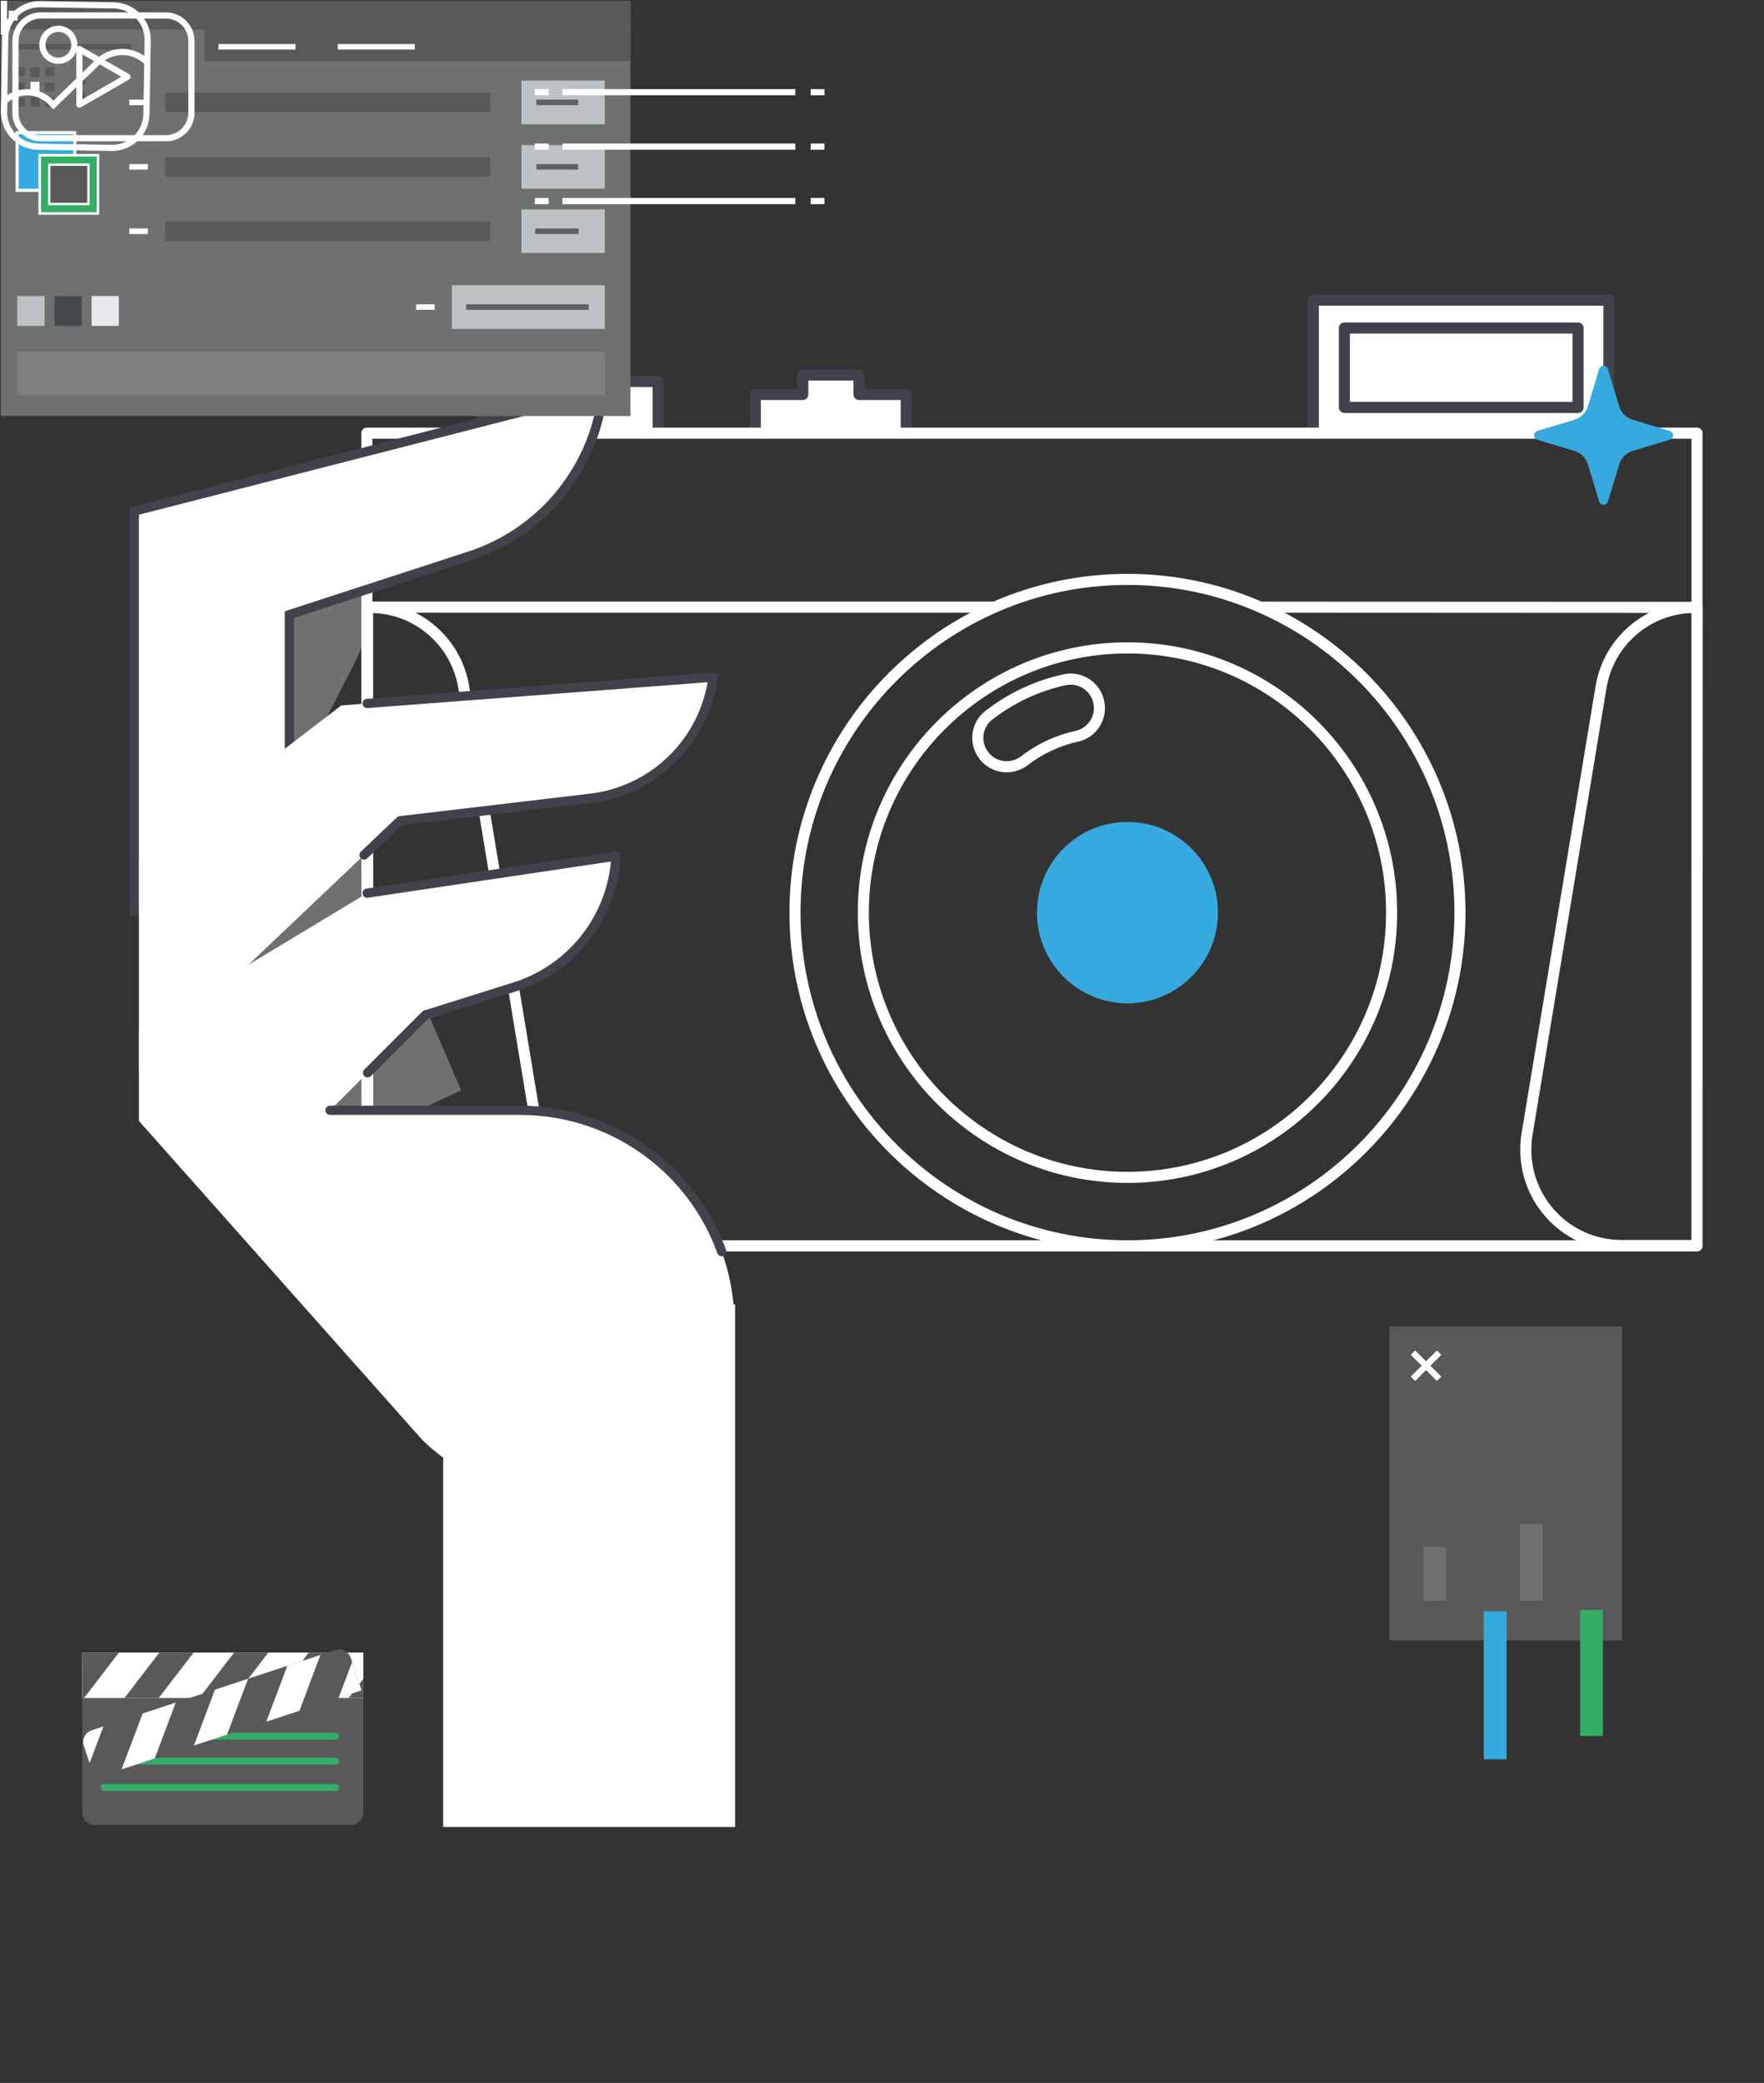 <svg xmlns="http://www.w3.org/2000/svg" xmlns:xlink="http://www.w3.org/1999/xlink" preserveAspectRatio="xMidYMid meet" width="571" height="674" viewBox="0 0 571 674" style="width:100%;height:100%"><rect x="0" y="0" width="571" height="674" fill="#333333" stroke="none"/><defs><animateTransform repeatCount="indefinite" dur="3s" begin="0s" xlink:href="#_R_G_L_16_G_D_0_P_0_G_0_T_0" fill="freeze" attributeName="transform" from="0" to="0" type="rotate" additive="sum" keyTimes="0;0.5;1" values="0;18;0" keySplines="0.333 0 0.667 1;0.333 0 0.667 1" calcMode="spline"/><animateTransform repeatCount="indefinite" dur="3s" begin="0s" xlink:href="#_R_G_L_16_G_D_0_P_0_G_0_T_0" fill="freeze" attributeName="transform" from="-0.688 -104.703" to="-0.688 -104.703" type="translate" additive="sum" keyTimes="0;1" values="-0.688 -104.703;-0.688 -104.703" keySplines="0 0 1 1" calcMode="spline"/><animateTransform repeatCount="indefinite" dur="3s" begin="0s" xlink:href="#_R_G_L_15_G" fill="freeze" attributeName="transform" from="0.1 0.1" to="0.1 0.1" type="scale" additive="sum" keyTimes="0;0.5;1" values="0.1 0.1;1 1;0.1 0.1" keySplines="0.333 0 0.667 1;0.333 0 0.667 1" calcMode="spline"/><animateTransform repeatCount="indefinite" dur="3s" begin="0s" xlink:href="#_R_G_L_15_G" fill="freeze" attributeName="transform" from="-22.919 -22.917" to="-22.919 -22.917" type="translate" additive="sum" keyTimes="0;1" values="-22.919 -22.917;-22.919 -22.917" keySplines="0 0 1 1" calcMode="spline"/><animateMotion repeatCount="indefinite" dur="3s" begin="0s" xlink:href="#_R_G_L_14_G" fill="freeze" keyTimes="0;0.5;1" path="M307.29 590.13 C307.29,590.13 244.29,590.13 244.29,590.13 C244.29,590.13 307.29,590.13 307.29,590.13 " keyPoints="0;0.5;1" keySplines="0.333 0 0.667 1;0.333 0 0.667 1" calcMode="spline"/><animateTransform repeatCount="indefinite" dur="3s" begin="0s" xlink:href="#_R_G_L_14_G" fill="freeze" attributeName="transform" from="-102.163 -67.437" to="-102.163 -67.437" type="translate" additive="sum" keyTimes="0;1" values="-102.163 -67.437;-102.163 -67.437" keySplines="0 0 1 1" calcMode="spline"/><animateMotion repeatCount="indefinite" dur="3s" begin="0s" xlink:href="#_R_G_L_13_G" fill="freeze" keyTimes="0;0.5;1" path="M363.82 70.51 C363.82,70.51 363.82,34.51 363.82,34.51 C363.82,34.51 363.82,70.51 363.82,70.51 " keyPoints="0;0.5;1" keySplines="0.333 0 0.667 1;0.333 0 0.667 1" calcMode="spline"/><animateTransform repeatCount="indefinite" dur="3s" begin="0s" xlink:href="#_R_G_L_13_G" fill="freeze" attributeName="transform" from="-33.48 -24.864" to="-33.48 -24.864" type="translate" additive="sum" keyTimes="0;1" values="-33.48 -24.864;-33.48 -24.864" keySplines="0 0 1 1" calcMode="spline"/><animateMotion repeatCount="indefinite" dur="3s" begin="0s" xlink:href="#_R_G_L_12_G" fill="freeze" keyTimes="0;0.5;1" path="M359.62 451.46 C359.62,451.46 405.62,451.46 405.62,451.46 C405.62,451.46 359.62,451.46 359.62,451.46 " keyPoints="0;0.5;1" keySplines="0.333 0 0.667 1;0.333 0 0.667 1" calcMode="spline"/><animateTransform repeatCount="indefinite" dur="3s" begin="0s" xlink:href="#_R_G_L_12_G" fill="freeze" attributeName="transform" from="-24.576 -24.604" to="-24.576 -24.604" type="translate" additive="sum" keyTimes="0;1" values="-24.576 -24.604;-24.576 -24.604" keySplines="0 0 1 1" calcMode="spline"/><animateTransform repeatCount="indefinite" dur="3s" begin="0s" xlink:href="#_R_G_L_8_G" fill="freeze" attributeName="transform" from="1 1" to="1 1" type="scale" additive="sum" keyTimes="0;0.5;1" values="1 1;1 0.3;1 1" keySplines="0.333 0 0.667 1;0.333 0 0.667 1" calcMode="spline"/><animateTransform repeatCount="indefinite" dur="3s" begin="0s" xlink:href="#_R_G_L_8_G" fill="freeze" attributeName="transform" from="-3.943 -51.197" to="-3.943 -51.197" type="translate" additive="sum" keyTimes="0;1" values="-3.943 -51.197;-3.943 -51.197" keySplines="0 0 1 1" calcMode="spline"/><animateTransform repeatCount="indefinite" dur="3s" begin="0s" xlink:href="#_R_G_L_6_G" fill="freeze" attributeName="transform" from="1 0.3" to="1 0.3" type="scale" additive="sum" keyTimes="0;0.5;1" values="1 0.3;1 1;1 0.3" keySplines="0.333 0 0.667 1;0.333 0 0.667 1" calcMode="spline"/><animateTransform repeatCount="indefinite" dur="3s" begin="0s" xlink:href="#_R_G_L_6_G" fill="freeze" attributeName="transform" from="-3.943 -43.643" to="-3.943 -43.643" type="translate" additive="sum" keyTimes="0;1" values="-3.943 -43.643;-3.943 -43.643" keySplines="0 0 1 1" calcMode="spline"/><animateMotion repeatCount="indefinite" dur="3s" begin="0s" xlink:href="#_R_G_L_4_G" fill="freeze" keyTimes="0;0.5;1" path="M188.48 29.83 C188.48,29.83 251,29.83 251,29.83 C251,29.83 188.48,29.83 188.48,29.83 " keyPoints="0;0.5;1" keySplines="0.333 0 0.667 1;0.333 0 0.667 1" calcMode="spline"/><animateTransform repeatCount="indefinite" dur="3s" begin="0s" xlink:href="#_R_G_L_4_G" fill="freeze" attributeName="transform" from="-1.25 -5.706" to="-1.25 -5.706" type="translate" additive="sum" keyTimes="0;1" values="-1.25 -5.706;-1.25 -5.706" keySplines="0 0 1 1" calcMode="spline"/><animateMotion repeatCount="indefinite" dur="3s" begin="0s" xlink:href="#_R_G_L_3_G" fill="freeze" keyTimes="0;0.5;1" path="M250.31 47.44 C250.31,47.44 189.31,47.44 189.31,47.44 C189.31,47.44 250.31,47.44 250.31,47.44 " keyPoints="0;0.5;1" keySplines="0.333 0 0.667 1;0.333 0 0.667 1" calcMode="spline"/><animateTransform repeatCount="indefinite" dur="3s" begin="0s" xlink:href="#_R_G_L_3_G" fill="freeze" attributeName="transform" from="-1.25 -5.706" to="-1.25 -5.706" type="translate" additive="sum" keyTimes="0;1" values="-1.25 -5.706;-1.25 -5.706" keySplines="0 0 1 1" calcMode="spline"/><animateMotion repeatCount="indefinite" dur="3s" begin="0s" xlink:href="#_R_G_L_2_G" fill="freeze" keyTimes="0;0.5;1" path="M188.3 65.05 C188.3,65.05 251.3,65.05 251.3,65.05 C251.3,65.05 188.3,65.05 188.3,65.05 " keyPoints="0;0.5;1" keySplines="0.333 0 0.667 1;0.333 0 0.667 1" calcMode="spline"/><animateTransform repeatCount="indefinite" dur="3s" begin="0s" xlink:href="#_R_G_L_2_G" fill="freeze" attributeName="transform" from="-1.25 -5.706" to="-1.25 -5.706" type="translate" additive="sum" keyTimes="0;1" values="-1.25 -5.706;-1.25 -5.706" keySplines="0 0 1 1" calcMode="spline"/><animateTransform repeatCount="indefinite" dur="3s" begin="0s" xlink:href="#_R_G_L_0_G" fill="freeze" attributeName="transform" from="0" to="0" type="rotate" additive="sum" keyTimes="0;0.5;1" values="0;18;0" keySplines="0.333 0 0.667 1;0.333 0 0.667 1" calcMode="spline"/><animateTransform repeatCount="indefinite" dur="3s" begin="0s" xlink:href="#_R_G_L_0_G" fill="freeze" attributeName="transform" from="-3.542 -39.326" to="-3.542 -39.326" type="translate" additive="sum" keyTimes="0;1" values="-3.542 -39.326;-3.542 -39.326" keySplines="0 0 1 1" calcMode="spline"/><animate attributeType="XML" attributeName="opacity" dur="3s" from="0" to="1" xlink:href="#time_group"/></defs><g id="_R_G"><g id="_R_G_L_16_G" transform=" translate(296.564, 322.616) translate(-254.858, -268.805)"><g id="_R_G_L_16_G_D_0_P_0_G_0_T_0" transform=" translate(60.306, 213.379)"><path id="_R_G_L_16_G_D_0_P_0" fill="#6f7070" fill-opacity="1" fill-rule="nonzero" d=" M-0.76 108.43 C-0.76,108.43 -47.23,-29.45 -47.23,-29.45 C-47.23,-29.45 6.63,-108.43 6.63,-108.43 C19.58,-92.38 21.84,-70.21 12.39,-51.88 C12.39,-51.88 -0.76,-26.4 -0.76,-26.4 C-0.76,-26.4 47.23,85.57 47.23,85.57 C47.23,85.57 -0.76,108.43 -0.76,108.43z "/></g><path id="_R_G_L_16_G_D_1_P_0" fill="#ffffff" fill-opacity="1" fill-rule="nonzero" d=" M114.11 86.35 C114.11,86.35 114.11,69.64 114.11,69.64 C114.11,69.64 171.33,69.64 171.33,69.64 C171.33,69.64 171.33,86.35 171.33,86.35 "/><path id="_R_G_L_16_G_D_2_P_0" fill="#41424c" fill-opacity="1" fill-rule="nonzero" d=" M171.33 88.15 C170.34,88.15 169.54,87.34 169.54,86.35 C169.54,86.35 169.54,71.43 169.54,71.43 C169.54,71.43 115.91,71.43 115.91,71.43 C115.91,71.43 115.91,86.35 115.91,86.35 C115.91,87.34 115.1,88.15 114.11,88.15 C113.12,88.15 112.32,87.34 112.32,86.35 C112.32,86.35 112.32,69.64 112.32,69.64 C112.32,68.64 113.12,67.84 114.11,67.84 C114.11,67.84 171.33,67.84 171.33,67.84 C172.33,67.84 173.13,68.64 173.13,69.64 C173.13,69.64 173.13,86.35 173.13,86.35 C173.13,87.34 172.33,88.15 171.33,88.15z "/><path id="_R_G_L_16_G_D_3_P_0" fill="#ffffff" fill-opacity="1" fill-rule="nonzero" d=" M251.64 86.35 C251.64,86.35 251.64,73.83 251.64,73.83 C251.64,73.83 236.33,73.83 236.33,73.83 C236.33,73.83 236.33,67.54 236.33,67.54 C236.33,67.54 218.15,67.54 218.15,67.54 C218.15,67.54 218.15,73.83 218.15,73.83 C218.15,73.83 202.79,73.83 202.79,73.83 C202.79,73.83 202.79,86.35 202.79,86.35 "/><path id="_R_G_L_16_G_D_4_P_0" fill="#41424c" fill-opacity="1" fill-rule="nonzero" d=" M251.64 88.15 C250.65,88.15 249.84,87.34 249.84,86.35 C249.84,86.35 249.84,75.63 249.84,75.63 C249.84,75.63 236.33,75.63 236.33,75.63 C235.34,75.63 234.54,74.82 234.54,73.83 C234.54,73.83 234.54,69.34 234.54,69.34 C234.54,69.34 219.95,69.34 219.95,69.34 C219.95,69.34 219.95,73.83 219.95,73.83 C219.95,74.82 219.14,75.63 218.15,75.63 C218.15,75.63 204.58,75.63 204.58,75.63 C204.58,75.63 204.58,86.35 204.58,86.35 C204.58,87.34 203.78,88.15 202.79,88.15 C201.8,88.15 200.99,87.34 200.99,86.35 C200.99,86.35 200.99,73.83 200.99,73.83 C200.99,72.84 201.8,72.03 202.79,72.03 C202.79,72.03 216.36,72.03 216.36,72.03 C216.36,72.03 216.36,67.54 216.36,67.54 C216.36,66.55 217.16,65.74 218.15,65.74 C218.15,65.74 236.33,65.74 236.33,65.74 C237.32,65.74 238.12,66.55 238.12,67.54 C238.12,67.54 238.12,72.03 238.12,72.03 C238.12,72.03 251.64,72.03 251.64,72.03 C252.63,72.03 253.43,72.84 253.43,73.83 C253.43,73.83 253.43,86.35 253.43,86.35 C253.43,87.34 252.63,88.15 251.64,88.15z "/><path id="_R_G_L_16_G_D_5_P_0" fill="#ffffff" fill-opacity="1" fill-rule="nonzero" d=" M383.42 86.35 C383.42,86.35 383.42,43.28 383.42,43.28 C383.42,43.28 479.09,43.28 479.09,43.28 C479.09,43.28 479.09,86.35 479.09,86.35 "/><path id="_R_G_L_16_G_D_6_P_0" fill="#41424c" fill-opacity="1" fill-rule="nonzero" d=" M479.09 88.15 C478.1,88.15 477.3,87.34 477.3,86.35 C477.3,86.35 477.3,45.08 477.3,45.08 C477.3,45.08 385.22,45.08 385.22,45.08 C385.22,45.08 385.22,86.35 385.22,86.35 C385.22,87.34 384.41,88.15 383.42,88.15 C382.43,88.15 381.63,87.34 381.63,86.35 C381.63,86.35 381.63,43.28 381.63,43.28 C381.63,42.29 382.43,41.48 383.42,41.48 C383.42,41.48 479.09,41.48 479.09,41.48 C480.08,41.48 480.89,42.29 480.89,43.28 C480.89,43.28 480.89,86.35 480.89,86.35 C480.89,87.34 480.08,88.15 479.09,88.15z "/><path id="_R_G_L_16_G_D_7_P_0" fill="#ffffff" fill-opacity="1" fill-rule="nonzero" d=" M507.61 351.12 C507.61,351.12 77.1,351.12 77.1,351.12 C76.11,351.12 75.31,350.31 75.31,349.32 C75.31,349.32 75.25,86.35 75.25,86.35 C75.25,86.35 75.25,86.33 75.25,86.33 C75.25,85.89 75.42,85.46 75.72,85.14 C75.72,85.14 75.72,85.13 75.72,85.13 C75.74,85.11 75.75,85.1 75.77,85.08 C75.77,85.08 75.81,85.05 75.81,85.05 C75.81,85.05 75.81,85.05 75.81,85.05 C76.14,84.73 76.58,84.56 77.04,84.55 C77.04,84.55 507.61,84.55 507.61,84.55 C508.6,84.55 509.41,85.36 509.41,86.35 C509.41,86.35 509.41,349.33 509.41,349.33 C509.41,350.32 508.6,351.12 507.61,351.12z  M78.89 347.52 C78.89,347.52 505.82,347.53 505.82,347.53 C505.82,347.53 505.82,144.52 505.82,144.52 C505.82,144.52 366.5,144.45 366.5,144.45 C365.51,144.45 364.71,143.64 364.71,142.65 C364.71,141.66 365.51,140.86 366.5,140.86 C366.5,140.86 505.82,140.92 505.82,140.92 C505.82,140.92 505.82,88.15 505.82,88.15 C505.82,88.15 78.83,88.15 78.83,88.15 C78.83,88.15 78.89,347.52 78.89,347.52z "/><path id="_R_G_L_16_G_D_8_P_0" fill="#ffffff" fill-opacity="1" fill-rule="nonzero" d=" M323.25 328.95 C275.12,328.95 235.95,289.72 235.95,241.49 C235.95,193.27 275.12,154.03 323.25,154.03 C371.38,154.03 410.55,193.27 410.55,241.49 C410.55,289.71 371.39,328.95 323.25,328.95z  M323.25 157.63 C277.09,157.63 239.54,195.25 239.54,241.49 C239.54,287.74 277.09,325.36 323.25,325.36 C369.41,325.36 406.96,287.74 406.96,241.49 C406.96,195.25 369.41,157.63 323.25,157.63z "/><path id="_R_G_L_16_G_D_9_P_0" fill="#ffffff" fill-opacity="1" fill-rule="nonzero" d=" M323.25 351.12 C262.92,351.12 213.83,301.94 213.83,241.49 C213.83,181.04 262.92,131.87 323.25,131.87 C383.59,131.87 432.67,181.05 432.67,241.49 C432.67,301.94 383.59,351.12 323.25,351.12z  M323.25 135.46 C264.89,135.46 217.42,183.02 217.42,241.49 C217.42,299.96 264.89,347.52 323.25,347.52 C381.61,347.52 429.08,299.96 429.08,241.49 C429.08,183.02 381.61,135.46 323.25,135.46z "/><path id="_R_G_L_16_G_D_10_P_0" fill="#41424c" fill-opacity="1" fill-rule="nonzero" d=" M469.11 79.82 C469.11,79.82 393.47,79.82 393.47,79.82 C392.48,79.82 391.67,79.02 391.67,78.02 C391.67,78.02 391.67,52.33 391.67,52.33 C391.67,51.33 392.48,50.53 393.47,50.53 C393.47,50.53 469.11,50.53 469.11,50.53 C470.1,50.53 470.9,51.33 470.9,52.33 C470.9,52.33 470.9,78.02 470.9,78.02 C470.9,79.02 470.1,79.82 469.11,79.82z  M395.26 76.23 C395.26,76.23 467.31,76.23 467.31,76.23 C467.31,76.23 467.31,54.12 467.31,54.12 C467.31,54.12 395.26,54.12 395.26,54.12 C395.26,54.12 395.26,76.23 395.26,76.23z "/><path id="_R_G_L_16_G_D_11_P_0" fill="#ffffff" fill-opacity="1" fill-rule="nonzero" d=" M279.2 144.45 C279.2,144.45 77.1,144.45 77.1,144.45 C76.11,144.45 75.31,143.64 75.31,142.65 C75.31,141.66 76.11,140.85 77.1,140.85 C77.1,140.85 279.2,140.85 279.2,140.85 C280.19,140.85 281,141.66 281,142.65 C281,143.64 280.19,144.45 279.2,144.45z "/><path id="_R_G_L_16_G_D_12_P_0" fill="#ffffff" fill-opacity="1" fill-rule="nonzero" d=" M284.16 196.09 C280.71,196.1 277.44,194.49 275.33,191.74 C271.59,186.92 272.45,179.96 277.27,176.21 C277.29,176.19 277.31,176.17 277.33,176.16 C284.75,170.41 293.34,166.39 302.49,164.39 C305.37,163.76 308.38,164.3 310.86,165.9 C313.34,167.49 315.08,170 315.69,172.88 C317.03,178.86 313.3,184.79 307.35,186.16 C301.38,187.44 295.77,190.05 290.95,193.8 C288.99,195.28 286.61,196.08 284.16,196.09z  M304.86 167.73 C304.32,167.73 303.78,167.79 303.26,167.9 C294.62,169.79 286.51,173.59 279.52,179.01 C276.25,181.52 275.62,186.21 278.13,189.49 C278.14,189.5 278.15,189.52 278.16,189.54 C279.59,191.41 281.81,192.5 284.16,192.5 C285.83,192.49 287.44,191.94 288.77,190.94 C294.01,186.88 300.09,184.05 306.56,182.66 C310.59,181.72 313.1,177.71 312.19,173.67 C312.19,173.67 312.19,173.65 312.19,173.65 C311.78,171.7 310.6,170 308.92,168.93 C307.71,168.15 306.3,167.73 304.86,167.73z "/><path id="_R_G_L_16_G_D_13_P_0" fill="#ffffff" fill-opacity="1" fill-rule="nonzero" d=" M507.61 351.01 C507.61,351.01 483.1,351.01 483.1,351.01 C465.01,350.98 450.37,336.28 450.39,318.16 C450.4,316.38 450.54,314.61 450.83,312.85 C450.83,312.85 474.75,168.37 474.75,168.37 C477.3,152.51 490.98,140.87 507.01,140.92 C507.01,140.92 507.67,140.92 507.67,140.92 C508.66,140.92 509.47,141.73 509.47,142.72 C509.47,142.72 509.41,349.21 509.41,349.21 C509.41,350.2 508.6,351.01 507.61,351.01z  M505.88 144.54 C492.04,145.03 480.49,155.26 478.29,168.95 C478.29,168.95 454.37,313.44 454.37,313.44 C451.75,329.36 462.5,344.39 478.39,347.02 C479.94,347.28 481.52,347.41 483.1,347.41 C483.1,347.41 505.82,347.41 505.82,347.41 C505.82,347.41 505.88,144.54 505.88,144.54z "/><path id="_R_G_L_16_G_D_14_P_0" fill="#ffffff" fill-opacity="1" fill-rule="nonzero" d=" M101.86 351 C101.86,351 77.34,351 77.34,351 C76.35,351 75.55,350.2 75.55,349.21 C75.55,349.21 75.49,142.72 75.49,142.72 C75.49,141.73 76.29,140.92 77.28,140.92 C77.28,140.92 77.94,140.92 77.94,140.92 C93.97,140.87 107.65,152.51 110.2,168.37 C110.2,168.37 134.12,312.85 134.12,312.85 C137.07,330.73 125,347.61 107.15,350.57 C105.4,350.86 103.63,351 101.86,351z  M79.13 347.41 C79.13,347.41 101.86,347.41 101.86,347.41 C117.96,347.39 130.99,334.29 130.97,318.16 C130.97,316.58 130.84,315 130.58,313.44 C130.58,313.44 106.66,168.95 106.66,168.95 C104.46,155.26 92.91,145.03 79.07,144.54 C79.07,144.54 79.13,347.41 79.13,347.41z "/><path id="_R_G_L_16_G_D_15_P_0" fill="#36a9df" fill-opacity="1" fill-rule="nonzero" d=" M323.25 212.14 C339.43,212.14 352.55,225.28 352.55,241.49 C352.55,257.7 339.43,270.84 323.25,270.84 C307.07,270.84 293.95,257.7 293.95,241.49 C293.95,225.28 307.07,212.14 323.25,212.14z "/><path id="_R_G_L_16_G_D_16_P_0" fill="#ffffff" fill-opacity="1" fill-rule="nonzero" d=" M101.75 537.36 C101.75,537.36 196.24,537.36 196.24,537.36 C196.24,537.36 196.24,368.27 196.24,368.27 C196.24,368.27 101.75,368.27 101.75,368.27 C101.75,368.27 101.75,537.36 101.75,537.36z "/><path id="_R_G_L_16_G_D_17_P_0" fill="#ffffff" fill-opacity="1" fill-rule="nonzero" d=" M95.09 412.23 C95.09,412.23 3.25,308.89 3.25,308.89 C3.25,308.89 3.25,279.75 3.25,279.75 C3.25,279.75 77.14,235.19 77.14,235.19 C77.14,235.19 157.69,223.2 157.69,223.2 C156.66,242.78 143.57,259.66 124.87,265.54 C124.87,265.54 95.99,274.61 95.99,274.61 C95.99,274.61 65.14,305.46 65.14,305.46 C65.14,305.46 126.76,305.46 126.76,305.46 C142.35,305.46 157.49,310.72 169.72,320.4 C199.92,344.27 204.86,388.18 180.72,418.17 C154.52,437.24 118.41,434.73 95.09,412.23z "/><path id="_R_G_L_16_G_D_18_P_0" fill="#ffffff" fill-opacity="1" fill-rule="nonzero" d=" M1.75 111.58 C1.75,111.58 153.58,72.65 153.58,72.65 C153.58,72.65 153.27,74.87 153.27,74.87 C149.95,98.57 133.11,118.67 110.35,126.07 C110.35,126.07 51.98,145.06 51.98,145.06 C51.98,145.06 51.98,221.95 51.98,221.95 C51.98,221.95 1.75,240.85 1.75,240.85 C1.75,240.85 1.75,111.58 1.75,111.58z "/><path id="_R_G_L_16_G_D_19_P_0" fill="#41424c" fill-opacity="1" fill-rule="nonzero" d=" M151.79 74.66 C151.79,74.66 151.79,74.66 151.79,74.66 C148.53,97.96 132.26,117.36 109.89,124.65 C109.89,124.65 50.48,143.98 50.48,143.98 C50.48,143.98 50.48,220.91 50.48,220.91 C50.48,220.91 3.25,238.68 3.25,238.68 C3.25,238.68 3.25,112.75 3.25,112.75 C3.25,112.75 151.79,74.66 151.79,74.66z  M155.38 70.64 C155.38,70.64 151.04,71.75 151.04,71.75 C151.04,71.75 2.5,109.84 2.5,109.84 C2.5,109.84 0.25,110.42 0.25,110.42 C0.25,110.42 0.25,112.75 0.25,112.75 C0.25,112.75 0.25,238.68 0.25,238.68 C0.25,238.68 0.25,243.02 0.25,243.02 C0.25,243.02 4.31,241.49 4.31,241.49 C4.31,241.49 51.53,223.72 51.53,223.72 C51.53,223.72 53.48,222.99 53.48,222.99 C53.48,222.99 53.48,220.91 53.48,220.91 C53.48,220.91 53.48,146.15 53.48,146.15 C53.48,146.15 110.81,127.5 110.81,127.5 C122.33,123.75 132.53,116.87 140.3,107.59 C148.08,98.31 153.08,87.07 154.76,75.07 C154.76,75.07 155.38,70.64 155.38,70.64z "/><path id="_R_G_L_16_G_D_20_P_0" fill="#ffffff" fill-opacity="1" fill-rule="nonzero" d=" M3.25 292.04 C3.25,292.04 3.25,224.72 3.25,224.72 C3.25,224.72 68.76,174.45 68.76,174.45 C68.76,174.45 189.11,165.3 189.11,165.3 C189.11,165.3 189.11,165.31 189.11,165.31 C186.43,185.91 170.09,202.05 149.45,204.49 C149.45,204.49 87.8,211.77 87.8,211.77 C87.8,211.77 3.25,292.04 3.25,292.04z "/><path id="_R_G_L_16_G_D_21_P_0" fill="#ffffff" fill-opacity="1" fill-rule="nonzero" d=" M77.14 173.81 C77.14,173.81 189.11,165.3 189.11,165.3 C186.43,185.91 170.08,202.05 149.45,204.49 C149.45,204.49 87.8,211.77 87.8,211.77 C87.8,211.77 76.13,222.85 76.13,222.85 "/><path id="_R_G_L_16_G_D_22_P_0" stroke="#41424c" stroke-linecap="round" stroke-linejoin="round" fill="none" stroke-width="3" stroke-opacity="1" d=" M77.14 173.81 C77.14,173.81 189.11,165.3 189.11,165.3 C186.43,185.91 170.08,202.05 149.45,204.49 C149.45,204.49 87.8,211.77 87.8,211.77 C87.8,211.77 76.13,222.85 76.13,222.85 "/><path id="_R_G_L_16_G_D_23_P_0" fill="#ffffff" fill-opacity="1" fill-rule="nonzero" d=" M77.14 235.19 C77.14,235.19 157.69,223.2 157.69,223.2 C156.66,242.78 143.58,259.66 124.87,265.54 C124.87,265.54 95.99,274.61 95.99,274.61 C95.99,274.61 77.28,293.32 77.28,293.32 "/><path id="_R_G_L_16_G_D_24_P_0" stroke="#41424c" stroke-linecap="round" stroke-linejoin="round" fill="none" stroke-width="3" stroke-opacity="1" d=" M77.14 235.19 C77.14,235.19 157.69,223.2 157.69,223.2 C156.66,242.78 143.58,259.66 124.87,265.54 C124.87,265.54 95.99,274.61 95.99,274.61 C95.99,274.61 77.28,293.32 77.28,293.32 "/><path id="_R_G_L_16_G_D_25_P_0" fill="#ffffff" fill-opacity="1" fill-rule="nonzero" d=" M65.14 305.46 C65.14,305.46 126.76,305.46 126.76,305.46 C142.35,305.46 157.49,310.73 169.72,320.4 C180.23,328.71 187.68,339.45 191.91,351.18 "/><path id="_R_G_L_16_G_D_26_P_0" stroke="#41424c" stroke-linecap="round" stroke-linejoin="round" fill="none" stroke-width="3" stroke-opacity="1" d=" M65.14 305.46 C65.14,305.46 126.76,305.46 126.76,305.46 C142.35,305.46 157.49,310.73 169.72,320.4 C180.23,328.71 187.68,339.45 191.91,351.18 "/></g><g id="_R_G_L_15_G" transform=" translate(496.142, 117.943)"><path id="_R_G_L_15_G_D_0_P_0" fill="#36a9df" fill-opacity="1" fill-rule="nonzero" d=" M24.34 1.49 C24.34,1.49 27.98,13.51 27.98,13.51 C28.61,15.59 30.25,17.23 32.34,17.86 C32.34,17.86 44.36,21.5 44.36,21.5 C45.15,21.74 45.59,22.56 45.35,23.35 C45.21,23.82 44.84,24.19 44.36,24.34 C44.36,24.34 32.34,27.98 32.34,27.98 C30.25,28.61 28.61,30.24 27.98,32.33 C27.98,32.33 24.34,44.35 24.34,44.35 C24.11,45.13 23.29,45.58 22.5,45.35 C22.02,45.21 21.64,44.83 21.5,44.35 C21.5,44.35 17.86,32.33 17.86,32.33 C17.23,30.24 15.59,28.61 13.5,27.98 C13.5,27.98 1.48,24.34 1.48,24.34 C0.69,24.1 0.25,23.27 0.49,22.49 C0.63,22.01 1,21.64 1.48,21.5 C1.48,21.5 13.5,17.86 13.5,17.86 C15.59,17.23 17.23,15.59 17.86,13.51 C17.86,13.51 21.5,1.49 21.5,1.49 C21.73,0.7 22.55,0.25 23.34,0.48 C23.82,0.62 24.2,1 24.34,1.49z "/></g><g id="_R_G_L_14_G"><path id="_R_G_L_14_G_D_0_P_0" fill="#6f7070" fill-opacity="1" fill-rule="nonzero" d=" M0.25 134.62 C0.25,134.62 204.08,134.62 204.08,134.62 C204.08,134.62 204.08,0.92 204.08,0.92 C204.08,0.92 0.25,0.92 0.25,0.92 C0.25,0.92 0.25,134.62 0.25,134.62z "/><path id="_R_G_L_14_G_D_1_P_0" fill="#595959" fill-opacity="1" fill-rule="nonzero" d=" M0.25 9.58 C0.25,9.58 204.08,9.58 204.08,9.58 C204.08,9.58 204.08,0.25 204.08,0.25 C204.08,0.25 0.25,0.25 0.25,0.25 C0.25,0.25 0.25,9.58 0.25,9.58z "/><path id="_R_G_L_14_G_D_2_P_0" fill="#595959" fill-opacity="1" fill-rule="nonzero" d=" M66.22 7.56 C66.22,7.56 204.08,7.56 204.08,7.56 C204.08,7.56 204.08,19.77 204.08,19.77 C204.08,19.77 66.22,19.77 66.22,19.77 C66.22,19.77 66.22,7.56 66.22,7.56z "/><path id="_R_G_L_14_G_D_3_P_0" fill="#595959" fill-opacity="1" fill-rule="nonzero" d=" M42.59 16.03 C42.59,16.03 4.82,16.03 4.82,16.03 C4.82,16.03 4.82,14.24 4.82,14.24 C4.82,14.24 42.59,14.24 42.59,14.24 C42.59,14.24 42.59,16.03 42.59,16.03z "/><path id="_R_G_L_14_G_D_4_P_0" fill="#ffffff" fill-opacity="1" fill-rule="nonzero" d=" M47.86 34.04 C47.86,34.04 41.85,34.04 41.85,34.04 C41.85,34.04 41.85,32.24 41.85,32.24 C41.85,32.24 47.86,32.24 47.86,32.24 C47.86,32.24 47.86,34.04 47.86,34.04z "/><path id="_R_G_L_14_G_D_5_P_0" fill="#ffffff" fill-opacity="1" fill-rule="nonzero" d=" M47.86 54.89 C47.86,54.89 41.85,54.89 41.85,54.89 C41.85,54.89 41.85,53.1 41.85,53.1 C41.85,53.1 47.86,53.1 47.86,53.1 C47.86,53.1 47.86,54.89 47.86,54.89z "/><path id="_R_G_L_14_G_D_6_P_0" fill="#ffffff" fill-opacity="1" fill-rule="nonzero" d=" M47.86 75.72 C47.86,75.72 41.85,75.72 41.85,75.72 C41.85,75.72 41.85,73.93 41.85,73.93 C41.85,73.93 47.86,73.93 47.86,73.93 C47.86,73.93 47.86,75.72 47.86,75.72z "/><path id="_R_G_L_14_G_D_7_P_0" fill="#ffffff" fill-opacity="1" fill-rule="nonzero" d=" M95.65 16.03 C95.65,16.03 70.71,16.03 70.71,16.03 C70.71,16.03 70.71,14.24 70.71,14.24 C70.71,14.24 95.65,14.24 95.65,14.24 C95.65,14.24 95.65,16.03 95.65,16.03z "/><path id="_R_G_L_14_G_D_8_P_0" fill="#ffffff" fill-opacity="1" fill-rule="nonzero" d=" M134.27 16.03 C134.27,16.03 109.33,16.03 109.33,16.03 C109.33,16.03 109.33,14.24 109.33,14.24 C109.33,14.24 134.27,14.24 134.27,14.24 C134.27,14.24 134.27,16.03 134.27,16.03z "/><path id="_R_G_L_14_G_D_9_P_0" fill="#6a7180" fill-opacity="1" fill-rule="nonzero" d=" M7.88 24.98 C7.88,24.98 4.97,24.98 4.97,24.98 C4.97,24.98 4.97,21.81 4.97,21.81 C4.97,21.81 7.88,21.81 7.88,21.81 C7.88,21.81 7.88,24.98 7.88,24.98z "/><path id="_R_G_L_14_G_D_10_P_0" fill="#595959" fill-opacity="1" fill-rule="nonzero" d=" M12.79 24.98 C12.79,24.98 9.88,24.98 9.88,24.98 C9.88,24.98 9.88,21.81 9.88,21.81 C9.88,21.81 12.79,21.81 12.79,21.81 C12.79,21.81 12.79,24.98 12.79,24.98z "/><path id="_R_G_L_14_G_D_11_P_0" fill="#6a7180" fill-opacity="1" fill-rule="nonzero" d=" M17.7 24.98 C17.7,24.98 14.8,24.98 14.8,24.98 C14.8,24.98 14.8,21.81 14.8,21.81 C14.8,21.81 17.7,21.81 17.7,21.81 C17.7,21.81 17.7,24.98 17.7,24.98z "/><path id="_R_G_L_14_G_D_12_P_0" fill="#6a7180" fill-opacity="1" fill-rule="nonzero" d=" M7.88 34.55 C7.88,34.55 4.97,34.55 4.97,34.55 C4.97,34.55 4.97,31.38 4.97,31.38 C4.97,31.38 7.88,31.38 7.88,31.38 C7.88,31.38 7.88,34.55 7.88,34.55z "/><path id="_R_G_L_14_G_D_13_P_0" fill="#595959" fill-opacity="1" fill-rule="nonzero" d=" M12.79 34.55 C12.79,34.55 9.88,34.55 9.88,34.55 C9.88,34.55 9.88,31.38 9.88,31.38 C9.88,31.38 12.79,31.38 12.79,31.38 C12.79,31.38 12.79,34.55 12.79,34.55z "/><path id="_R_G_L_14_G_D_14_P_0" fill="#6a7180" fill-opacity="1" fill-rule="nonzero" d=" M17.7 34.55 C17.7,34.55 14.8,34.55 14.8,34.55 C14.8,34.55 14.8,31.38 14.8,31.38 C14.8,31.38 17.7,31.38 17.7,31.38 C17.7,31.38 17.7,34.55 17.7,34.55z "/><path id="_R_G_L_14_G_D_15_P_0" fill="#ffffff" fill-opacity="1" fill-rule="nonzero" d=" M12.79 29.63 C12.79,29.63 9.88,29.63 9.88,29.63 C9.88,29.63 9.88,26.46 9.88,26.46 C9.88,26.46 12.79,26.46 12.79,26.46 C12.79,26.46 12.79,29.63 12.79,29.63z "/><path id="_R_G_L_14_G_D_16_P_0" fill="#ffffff" fill-opacity="1" fill-rule="nonzero" d=" M5.73 6.63 C5.73,6.63 2.81,6.63 2.81,6.63 C2.81,6.63 2.81,3.45 2.81,3.45 C2.81,3.45 5.73,3.45 5.73,3.45 C5.73,3.45 5.73,6.63 5.73,6.63z "/><path id="_R_G_L_14_G_D_17_P_0" fill="#595959" fill-opacity="1" fill-rule="nonzero" d=" M14.53 21.81 C14.53,21.81 17.7,21.81 17.7,21.81 C17.7,21.81 17.7,24.72 17.7,24.72 C17.7,24.72 14.53,24.72 14.53,24.72 C14.53,24.72 14.53,21.81 14.53,21.81z "/><path id="_R_G_L_14_G_D_18_P_0" fill="#595959" fill-opacity="1" fill-rule="nonzero" d=" M24.49 24.48 C24.49,24.48 27.66,24.48 27.66,24.48 C27.66,24.48 27.66,27.39 27.66,27.39 C27.66,27.39 24.49,27.39 24.49,27.39 C24.49,27.39 24.49,24.48 24.49,24.48z "/><path id="_R_G_L_14_G_D_19_P_0" fill="#595959" fill-opacity="1" fill-rule="nonzero" d=" M24.49 30.03 C24.49,30.03 27.66,30.03 27.66,30.03 C27.66,30.03 27.66,32.95 27.66,32.95 C27.66,32.95 24.49,32.95 24.49,32.95 C24.49,32.95 24.49,30.03 24.49,30.03z "/><path id="_R_G_L_14_G_D_20_P_0" fill="#595959" fill-opacity="1" fill-rule="nonzero" d=" M14.53 26.72 C14.53,26.72 17.7,26.72 17.7,26.72 C17.7,26.72 17.7,29.63 17.7,29.63 C17.7,29.63 14.53,29.63 14.53,29.63 C14.53,29.63 14.53,26.72 14.53,26.72z "/><path id="_R_G_L_14_G_D_21_P_0" fill="#595959" fill-opacity="1" fill-rule="nonzero" d=" M14.53 31.64 C14.53,31.64 17.7,31.64 17.7,31.64 C17.7,31.64 17.7,34.55 17.7,34.55 C17.7,34.55 14.53,34.55 14.53,34.55 C14.53,34.55 14.53,31.64 14.53,31.64z "/><path id="_R_G_L_14_G_D_22_P_0" fill="#595959" fill-opacity="1" fill-rule="nonzero" d=" M4.97 21.81 C4.97,21.81 8.14,21.81 8.14,21.81 C8.14,21.81 8.14,24.72 8.14,24.72 C8.14,24.72 4.97,24.72 4.97,24.72 C4.97,24.72 4.97,21.81 4.97,21.81z "/><path id="_R_G_L_14_G_D_23_P_0" fill="#595959" fill-opacity="1" fill-rule="nonzero" d=" M4.97 26.72 C4.97,26.72 8.14,26.72 8.14,26.72 C8.14,26.72 8.14,29.63 8.14,29.63 C8.14,29.63 4.97,29.63 4.97,29.63 C4.97,29.63 4.97,26.72 4.97,26.72z "/><path id="_R_G_L_14_G_D_24_P_0" fill="#595959" fill-opacity="1" fill-rule="nonzero" d=" M4.97 31.64 C4.97,31.64 8.14,31.64 8.14,31.64 C8.14,31.64 8.14,34.55 8.14,34.55 C8.14,34.55 4.97,34.55 4.97,34.55 C4.97,34.55 4.97,31.64 4.97,31.64z "/><path id="_R_G_L_14_G_D_25_P_0" fill="#bdc3c5" fill-opacity="1" fill-rule="nonzero" d=" M195.75 40.21 C195.75,40.21 168.79,40.21 168.79,40.21 C168.79,40.21 168.79,26.08 168.79,26.08 C168.79,26.08 195.75,26.08 195.75,26.08 C195.75,26.08 195.75,40.21 195.75,40.21z "/><path id="_R_G_L_14_G_D_26_P_0" fill="#bdc3c5" fill-opacity="1" fill-rule="nonzero" d=" M195.75 61.06 C195.75,61.06 168.79,61.06 168.79,61.06 C168.79,61.06 168.79,46.94 168.79,46.94 C168.79,46.94 195.75,46.94 195.75,46.94 C195.75,46.94 195.75,61.06 195.75,61.06z "/><path id="_R_G_L_14_G_D_27_P_0" fill="#bdc3c5" fill-opacity="1" fill-rule="nonzero" d=" M14.44 105.44 C14.44,105.44 5.6,105.44 5.6,105.44 C5.6,105.44 5.6,95.79 5.6,95.79 C5.6,95.79 14.44,95.79 14.44,95.79 C14.44,95.79 14.44,105.44 14.44,105.44z "/><path id="_R_G_L_14_G_D_28_P_0" fill="#45484c" fill-opacity="1" fill-rule="nonzero" d=" M26.46 105.44 C26.46,105.44 17.62,105.44 17.62,105.44 C17.62,105.44 17.62,95.79 17.62,95.79 C17.62,95.79 26.46,95.79 26.46,95.79 C26.46,95.79 26.46,105.44 26.46,105.44z "/><path id="_R_G_L_14_G_D_29_P_0" fill="#e7e9ed" fill-opacity="1" fill-rule="nonzero" d=" M38.47 105.44 C38.47,105.44 29.64,105.44 29.64,105.44 C29.64,105.44 29.64,95.79 29.64,95.79 C29.64,95.79 38.47,95.79 38.47,95.79 C38.47,95.79 38.47,105.44 38.47,105.44z "/><path id="_R_G_L_14_G_D_30_P_0" fill="#595959" fill-opacity="1" fill-rule="nonzero" d=" M158.7 36.31 C158.7,36.31 53.48,36.31 53.48,36.31 C53.48,36.31 53.48,29.97 53.48,29.97 C53.48,29.97 158.7,29.97 158.7,29.97 C158.7,29.97 158.7,36.31 158.7,36.31z "/><path id="_R_G_L_14_G_D_31_P_0" fill="#595959" fill-opacity="1" fill-rule="nonzero" d=" M158.7 57.17 C158.7,57.17 53.48,57.17 53.48,57.17 C53.48,57.17 53.48,50.82 53.48,50.82 C53.48,50.82 158.7,50.82 158.7,50.82 C158.7,50.82 158.7,57.17 158.7,57.17z "/><path id="_R_G_L_14_G_D_32_P_0" fill="#595959" fill-opacity="1" fill-rule="nonzero" d=" M158.7 77.99 C158.7,77.99 53.48,77.99 53.48,77.99 C53.48,77.99 53.48,71.64 53.48,71.64 C53.48,71.64 158.7,71.64 158.7,71.64 C158.7,71.64 158.7,77.99 158.7,77.99z "/><path id="_R_G_L_14_G_D_33_P_0" fill="#bdc3c5" fill-opacity="1" fill-rule="nonzero" d=" M195.75 81.88 C195.75,81.88 168.79,81.88 168.79,81.88 C168.79,81.88 168.79,67.76 168.79,67.76 C168.79,67.76 195.75,67.76 195.75,67.76 C195.75,67.76 195.75,81.88 195.75,81.88z "/><path id="_R_G_L_14_G_D_34_P_0" fill="#5c616a" fill-opacity="1" fill-rule="nonzero" d=" M187.33 75.72 C187.33,75.72 173.24,75.72 173.24,75.72 C173.24,75.72 173.24,73.93 173.24,73.93 C173.24,73.93 187.33,73.93 187.33,73.93 C187.33,73.93 187.33,75.72 187.33,75.72z "/><path id="_R_G_L_14_G_D_35_P_0" fill="#ffffff" fill-opacity="1" fill-rule="nonzero" d=" M140.71 100.26 C140.71,100.26 134.7,100.26 134.7,100.26 C134.7,100.26 134.7,98.47 134.7,98.47 C134.7,98.47 140.71,98.47 140.71,98.47 C140.71,98.47 140.71,100.26 140.71,100.26z "/><path id="_R_G_L_14_G_D_36_P_0" fill="#bdc3c5" fill-opacity="1" fill-rule="nonzero" d=" M195.75 106.43 C195.75,106.43 146.27,106.43 146.27,106.43 C146.27,106.43 146.27,92.31 146.27,92.31 C146.27,92.31 195.75,92.31 195.75,92.31 C195.75,92.31 195.75,106.43 195.75,106.43z "/><path id="_R_G_L_14_G_D_37_P_0" fill="#808080" fill-opacity="1" fill-rule="nonzero" d=" M195.75 113.84 C195.75,113.84 195.75,127.96 195.75,127.96 C195.75,127.96 5.57,127.96 5.57,127.96 C5.57,127.96 5.57,113.84 5.57,113.84 C5.57,113.84 195.75,113.84 195.75,113.84z "/><path id="_R_G_L_14_G_D_38_P_0" fill="#5c616a" fill-opacity="1" fill-rule="nonzero" d=" M190.57 100.26 C190.57,100.26 150.85,100.26 150.85,100.26 C150.85,100.26 150.85,98.47 150.85,98.47 C150.85,98.47 190.57,98.47 190.57,98.47 C190.57,98.47 190.57,100.26 190.57,100.26z "/><path id="_R_G_L_14_G_D_39_P_0" fill="#5c616a" fill-opacity="1" fill-rule="nonzero" d=" M187.15 54.89 C187.15,54.89 173.62,54.89 173.62,54.89 C173.62,54.89 173.62,53.1 173.62,53.1 C173.62,53.1 187.15,53.1 187.15,53.1 C187.15,53.1 187.15,54.89 187.15,54.89z "/><path id="_R_G_L_14_G_D_40_P_0" fill="#5c616a" fill-opacity="1" fill-rule="nonzero" d=" M187.15 34.04 C187.15,34.04 173.62,34.04 173.62,34.04 C173.62,34.04 173.62,32.24 173.62,32.24 C173.62,32.24 187.15,32.24 187.15,32.24 C187.15,32.24 187.15,34.04 187.15,34.04z "/><path id="_R_G_L_14_G_D_41_P_0" fill="#ffffff" fill-opacity="1" fill-rule="nonzero" d=" M24.72 62.09 C24.72,62.09 5.03,62.09 5.03,62.09 C5.03,62.09 5.03,42.4 5.03,42.4 C5.03,42.4 24.72,42.4 24.72,42.4 C24.72,42.4 24.72,62.09 24.72,62.09z "/><path id="_R_G_L_14_G_D_42_P_0" fill="#36a9df" fill-opacity="1" fill-rule="nonzero" d=" M23.71 61.08 C23.71,61.08 6.04,61.08 6.04,61.08 C6.04,61.08 6.04,43.41 6.04,43.41 C6.04,43.41 23.71,43.41 23.71,43.41 C23.71,43.41 23.71,61.08 23.71,61.08z "/><path id="_R_G_L_14_G_D_43_P_0" fill="#ffffff" fill-opacity="1" fill-rule="nonzero" d=" M32.12 69.5 C32.12,69.5 12.44,69.5 12.44,69.5 C12.44,69.5 12.44,49.8 12.44,49.8 C12.44,49.8 32.12,49.8 32.12,49.8 C32.12,49.8 32.12,69.5 32.12,69.5z "/><path id="_R_G_L_14_G_D_44_P_0" fill="#34ad67" fill-opacity="1" fill-rule="nonzero" d=" M31.28 68.66 C31.28,68.66 13.28,68.66 13.28,68.66 C13.28,68.66 13.28,50.64 13.28,50.64 C13.28,50.64 31.28,50.64 31.28,50.64 C31.28,50.64 31.28,68.66 31.28,68.66z  M15.55 66.38 C15.55,66.38 29.01,66.38 29.01,66.38 C29.01,66.38 29.01,52.92 29.01,52.92 C29.01,52.92 15.55,52.92 15.55,52.92 C15.55,52.92 15.55,66.38 15.55,66.38z "/><path id="_R_G_L_14_G_D_45_P_0" fill="#595959" fill-opacity="1" fill-rule="nonzero" d=" M28.25 65.62 C28.25,65.62 16.31,65.62 16.31,65.62 C16.31,65.62 16.31,53.67 16.31,53.67 C16.31,53.67 28.25,53.67 28.25,53.67 C28.25,53.67 28.25,65.62 28.25,65.62z "/></g><g id="_R_G_L_13_G"><path id="_R_G_L_13_G_D_0_P_0" stroke="#ffffff" stroke-linecap="round" stroke-linejoin="round" fill="none" stroke-width="2" stroke-opacity="1" d=" M53.74 5.01 C53.74,5.01 13.22,5 13.22,5 C8.7,5 5.01,8.7 5.01,13.22 C5.01,13.22 5,36.5 5,36.5 C5,41.02 8.7,44.72 13.22,44.72 C13.22,44.72 53.74,44.73 53.74,44.73 C58.26,44.73 61.95,41.03 61.96,36.51 C61.96,36.51 61.96,13.23 61.96,13.23 C61.96,8.71 58.26,5.01 53.74,5.01z  M33.48 29.36 C33.48,29.36 25.69,33.85 25.69,33.85 C25.69,33.85 25.69,24.86 25.69,24.86 C25.69,24.86 25.7,15.87 25.7,15.87 C25.7,15.87 33.48,20.37 33.48,20.37 C33.48,20.37 41.27,24.86 41.27,24.86 C41.27,24.86 33.48,29.36 33.48,29.36z "/></g><g id="_R_G_L_12_G"><path id="_R_G_L_12_G_D_0_P_0" fill="#ffffff" fill-opacity="1" fill-rule="nonzero" d=" M15.86 19.87 C15.35,19.58 14.88,19.22 14.46,18.79 C13.31,17.6 12.7,16.04 12.72,14.39 C12.75,12.75 13.42,11.21 14.6,10.06 C15.79,8.91 17.35,8.3 18.99,8.32 C22.4,8.38 25.12,11.19 25.07,14.6 C25.04,16.24 24.37,17.78 23.19,18.93 C22,20.07 20.44,20.69 18.79,20.66 C17.75,20.65 16.75,20.37 15.86,19.87z  M20.94 10.86 C20.36,10.53 19.68,10.34 18.96,10.32 C17.85,10.31 16.79,10.72 15.99,11.5 C15.19,12.27 14.74,13.31 14.72,14.43 C14.71,15.54 15.12,16.6 15.9,17.4 C16.67,18.2 17.71,18.65 18.83,18.66 C19.94,18.68 20.99,18.27 21.8,17.49 C22.6,16.72 23.05,15.68 23.07,14.56 C23.09,12.98 22.23,11.59 20.94,10.86z "/><path id="_R_G_L_12_G_D_1_P_0" fill="#ffffff" fill-opacity="1" fill-rule="nonzero" d=" M0.3 36.45 C0.3,36.45 0.36,32.42 0.36,32.42 C0.36,32.42 0.66,32.13 0.66,32.13 C5.28,27.66 12.68,27.78 17.16,32.4 C17.16,32.4 17.31,32.56 17.31,32.56 C17.31,32.56 31.04,19.27 31.04,19.27 C35.9,14.56 43.69,14.68 48.4,19.55 C48.4,19.55 46.96,20.94 46.96,20.94 C43.02,16.87 36.5,16.76 32.43,20.7 C32.43,20.7 17.26,35.39 17.26,35.39 C17.26,35.39 15.72,33.79 15.72,33.79 C12.11,30.06 6.19,29.87 2.35,33.29 C2.35,33.29 2.3,36.49 2.3,36.49 C2.3,36.49 0.3,36.45 0.3,36.45z "/><path id="_R_G_L_12_G_D_2_P_0" fill="#ffffff" fill-opacity="1" fill-rule="nonzero" d=" M6.47 46.9 C5.47,46.34 4.54,45.62 3.72,44.77 C1.46,42.44 0.25,39.38 0.3,36.14 C0.3,36.14 0.69,12.29 0.69,12.29 C0.8,5.6 6.33,0.25 13.02,0.36 C13.02,0.36 36.86,0.75 36.86,0.75 C43.55,0.86 48.9,6.39 48.79,13.07 C48.79,13.07 48.41,36.92 48.41,36.92 C48.3,43.61 42.77,48.96 36.08,48.85 C36.08,48.85 12.23,48.46 12.23,48.46 C10.18,48.43 8.21,47.89 6.47,46.9z  M41.64 4.05 C40.21,3.25 38.58,2.77 36.83,2.75 C36.83,2.75 12.98,2.36 12.98,2.36 C7.4,2.27 2.78,6.74 2.69,12.32 C2.69,12.32 2.3,36.17 2.3,36.17 C2.26,38.87 3.27,41.43 5.15,43.38 C7.03,45.32 9.56,46.42 12.27,46.46 C12.27,46.46 36.11,46.85 36.11,46.85 C41.7,46.94 46.31,42.47 46.41,36.89 C46.41,36.89 46.79,13.04 46.79,13.04 C46.86,9.2 44.76,5.82 41.64,4.05z "/></g><g id="_R_G_L_11_G" transform=" translate(487.407, 479.992) translate(-37.91, -51.027)"><path id="_R_G_L_11_G_D_0_P_0" fill="#595959" fill-opacity="1" fill-rule="nonzero" d=" M75.57 101.8 C75.57,101.8 0.25,101.8 0.25,101.8 C0.25,101.8 0.25,0.25 0.25,0.25 C0.25,0.25 75.57,0.25 75.57,0.25 C75.57,0.25 75.57,101.8 75.57,101.8z "/></g><g id="_R_G_L_10_G" transform=" translate(461.601, 441.914) translate(-5.189, -5.188)"><path id="_R_G_L_10_G_D_0_P_0" fill="#ffffff" fill-opacity="1" fill-rule="nonzero" d=" M8.71 10.13 C8.71,10.13 0.25,1.66 0.25,1.66 C0.25,1.66 1.66,0.25 1.66,0.25 C1.66,0.25 10.13,8.71 10.13,8.71 C10.13,8.71 8.71,10.13 8.71,10.13z "/><path id="_R_G_L_10_G_D_1_P_0" fill="#ffffff" fill-opacity="1" fill-rule="nonzero" d=" M1.66 10.13 C1.66,10.13 0.25,8.71 0.25,8.71 C0.25,8.71 8.71,0.25 8.71,0.25 C8.71,0.25 10.13,1.66 10.13,1.66 C10.13,1.66 1.66,10.13 1.66,10.13z "/></g><g id="_R_G_L_9_G" transform=" translate(464.446, 509.303) translate(-3.943, -9.022)"><path id="_R_G_L_9_G_D_0_P_0" fill="#6f7070" fill-opacity="1" fill-rule="nonzero" d=" M7.64 17.79 C7.64,17.79 0.25,17.79 0.25,17.79 C0.25,17.79 0.25,0.25 0.25,0.25 C0.25,0.25 7.64,0.25 7.64,0.25 C7.64,0.25 7.64,17.79 7.64,17.79z "/></g><g id="_R_G_L_8_G" transform=" translate(480.037, 521.128)"><path id="_R_G_L_8_G_D_0_P_0" fill="#36a9df" fill-opacity="1" fill-rule="nonzero" d=" M7.64 48.14 C7.64,48.14 0.25,48.14 0.25,48.14 C0.25,48.14 0.25,0.25 0.25,0.25 C0.25,0.25 7.64,0.25 7.64,0.25 C7.64,0.25 7.64,48.14 7.64,48.14z "/></g><g id="_R_G_L_7_G" transform=" translate(495.628, 505.592) translate(-3.943, -12.733)"><path id="_R_G_L_7_G_D_0_P_0" fill="#6f7070" fill-opacity="1" fill-rule="nonzero" d=" M7.64 25.22 C7.64,25.22 0.25,25.22 0.25,25.22 C0.25,25.22 0.25,0.25 0.25,0.25 C0.25,0.25 7.64,0.25 7.64,0.25 C7.64,0.25 7.64,25.22 7.64,25.22z "/></g><g id="_R_G_L_6_G" transform=" translate(511.219, 520.683)"><path id="_R_G_L_6_G_D_0_P_0" fill="#34ad67" fill-opacity="1" fill-rule="nonzero" d=" M7.64 41.04 C7.64,41.04 0.25,41.04 0.25,41.04 C0.25,41.04 0.25,0.25 0.25,0.25 C0.25,0.25 7.64,0.25 7.64,0.25 C7.64,0.25 7.64,41.04 7.64,41.04z "/></g><g id="_R_G_L_5_G" transform=" translate(219.999, 47.443) translate(-47.123, -18.857)"><path id="_R_G_L_5_G_D_0_P_0" fill="#ffffff" fill-opacity="1" fill-rule="nonzero" d=" M84.57 2.25 C84.57,2.25 9.18,2.25 9.18,2.25 C9.18,2.25 9.18,0.25 9.18,0.25 C9.18,0.25 84.57,0.25 84.57,0.25 C84.57,0.25 84.57,2.25 84.57,2.25z "/><path id="_R_G_L_5_G_D_1_P_0" fill="#ffffff" fill-opacity="1" fill-rule="nonzero" d=" M4.71 2.25 C4.71,2.25 0.25,2.25 0.25,2.25 C0.25,2.25 0.25,0.25 0.25,0.25 C0.25,0.25 4.71,0.25 4.71,0.25 C4.71,0.25 4.71,2.25 4.71,2.25z "/><path id="_R_G_L_5_G_D_2_P_0" fill="#ffffff" fill-opacity="1" fill-rule="nonzero" d=" M94 2.25 C94,2.25 89.53,2.25 89.53,2.25 C89.53,2.25 89.53,0.25 89.53,0.25 C89.53,0.25 94,0.25 94,0.25 C94,0.25 94,2.25 94,2.25z "/><path id="_R_G_L_5_G_D_3_P_0" fill="#ffffff" fill-opacity="1" fill-rule="nonzero" d=" M84.57 19.86 C84.57,19.86 9.18,19.86 9.18,19.86 C9.18,19.86 9.18,17.86 9.18,17.86 C9.18,17.86 84.57,17.86 84.57,17.86 C84.57,17.86 84.57,19.86 84.57,19.86z "/><path id="_R_G_L_5_G_D_4_P_0" fill="#ffffff" fill-opacity="1" fill-rule="nonzero" d=" M4.71 19.86 C4.71,19.86 0.25,19.86 0.25,19.86 C0.25,19.86 0.25,17.86 0.25,17.86 C0.25,17.86 4.71,17.86 4.71,17.86 C4.71,17.86 4.71,19.86 4.71,19.86z "/><path id="_R_G_L_5_G_D_5_P_0" fill="#ffffff" fill-opacity="1" fill-rule="nonzero" d=" M94 19.86 C94,19.86 89.53,19.86 89.53,19.86 C89.53,19.86 89.53,17.86 89.53,17.86 C89.53,17.86 94,17.86 94,17.86 C94,17.86 94,19.86 94,19.86z "/><path id="_R_G_L_5_G_D_6_P_0" fill="#ffffff" fill-opacity="1" fill-rule="nonzero" d=" M84.57 37.47 C84.57,37.47 9.18,37.47 9.18,37.47 C9.18,37.47 9.18,35.47 9.18,35.47 C9.18,35.47 84.57,35.47 84.57,35.47 C84.57,35.47 84.57,37.47 84.57,37.47z "/><path id="_R_G_L_5_G_D_7_P_0" fill="#ffffff" fill-opacity="1" fill-rule="nonzero" d=" M4.71 37.47 C4.71,37.47 0.25,37.47 0.25,37.47 C0.25,37.47 0.25,35.47 0.25,35.47 C0.25,35.47 4.71,35.47 4.71,35.47 C4.71,35.47 4.71,37.47 4.71,37.47z "/><path id="_R_G_L_5_G_D_8_P_0" fill="#ffffff" fill-opacity="1" fill-rule="nonzero" d=" M94 37.47 C94,37.47 89.53,37.47 89.53,37.47 C89.53,37.47 89.53,35.47 89.53,35.47 C89.53,35.47 94,35.47 94,35.47 C94,35.47 94,37.47 94,37.47z "/></g><g id="_R_G_L_4_G"><path id="_R_G_L_4_G_D_0_P_0" fill="#ffffff" fill-opacity="1" fill-rule="nonzero" d=" M2.25 11.16 C2.25,11.16 0.25,11.16 0.25,11.16 C0.25,11.16 0.25,0.25 0.25,0.25 C0.25,0.25 2.25,0.25 2.25,0.25 C2.25,0.25 2.25,11.16 2.25,11.16z "/></g><g id="_R_G_L_3_G"><path id="_R_G_L_3_G_D_0_P_0" fill="#ffffff" fill-opacity="1" fill-rule="nonzero" d=" M2.25 11.16 C2.25,11.16 0.25,11.16 0.25,11.16 C0.25,11.16 0.25,0.25 0.25,0.25 C0.25,0.25 2.25,0.25 2.25,0.25 C2.25,0.25 2.25,11.16 2.25,11.16z "/></g><g id="_R_G_L_2_G"><path id="_R_G_L_2_G_D_0_P_0" fill="#ffffff" fill-opacity="1" fill-rule="nonzero" d=" M2.25 11.16 C2.25,11.16 0.25,11.16 0.25,11.16 C0.25,11.16 0.25,0.25 0.25,0.25 C0.25,0.25 2.25,0.25 2.25,0.25 C2.25,0.25 2.25,11.16 2.25,11.16z "/></g><g id="_R_G_L_1_G" transform=" translate(72.102, 562.618) translate(-45.756, -28.138)"><path id="_R_G_L_1_G_D_0_P_0" fill="#595959" fill-opacity="1" fill-rule="nonzero" d=" M91.26 52.02 C91.26,54.23 89.46,56.03 87.23,56.03 C87.23,56.03 4.28,56.03 4.28,56.03 C2.06,56.03 0.25,54.23 0.25,52.02 C0.25,52.02 0.25,5.59 0.25,5.59 C0.25,3.38 2.06,1.59 4.28,1.59 C4.28,1.59 87.23,1.59 87.23,1.59 C89.46,1.59 91.26,3.38 91.26,5.59 C91.26,5.59 91.26,52.02 91.26,52.02z "/><path id="_R_G_L_1_G_D_1_P_0" fill="#ffffff" fill-opacity="1" fill-rule="nonzero" d=" M91.26 14.95 C91.26,14.95 0.25,14.95 0.25,14.95 C0.25,14.95 0.25,0.25 0.25,0.25 C0.25,0.25 91.26,0.25 91.26,0.25 C91.26,0.25 91.26,14.95 91.26,14.95z "/><path id="_R_G_L_1_G_D_2_P_0" fill="#595959" fill-opacity="1" fill-rule="nonzero" d=" M0.25 0.25 C0.25,0.25 0.25,14.95 0.25,14.95 C0.25,14.95 0.85,14.95 0.85,14.95 C0.85,14.95 12.15,0.25 12.15,0.25 C12.15,0.25 0.25,0.25 0.25,0.25z "/><path id="_R_G_L_1_G_D_3_P_0" fill="#595959" fill-opacity="1" fill-rule="nonzero" d=" M73.61 0.25 C73.61,0.25 62.32,14.95 62.32,14.95 C62.32,14.95 73.39,14.95 73.39,14.95 C73.39,14.95 84.69,0.25 84.69,0.25 C84.69,0.25 73.61,0.25 73.61,0.25z "/><path id="_R_G_L_1_G_D_4_P_0" fill="#595959" fill-opacity="1" fill-rule="nonzero" d=" M25.25 0.25 C25.25,0.25 13.96,14.95 13.96,14.95 C13.96,14.95 25.03,14.95 25.03,14.95 C25.03,14.95 36.33,0.25 36.33,0.25 C36.33,0.25 25.25,0.25 25.25,0.25z "/><path id="_R_G_L_1_G_D_5_P_0" fill="#595959" fill-opacity="1" fill-rule="nonzero" d=" M49.43 0.25 C49.43,0.25 38.14,14.95 38.14,14.95 C38.14,14.95 49.21,14.95 49.21,14.95 C49.21,14.95 60.51,0.25 60.51,0.25 C60.51,0.25 49.43,0.25 49.43,0.25z "/><path id="_R_G_L_1_G_D_6_P_0" fill="#595959" fill-opacity="1" fill-rule="nonzero" d=" M91.26 8.75 C91.26,8.75 86.5,14.95 86.5,14.95 C86.5,14.95 91.26,14.95 91.26,14.95 C91.26,14.95 91.26,8.75 91.26,8.75z "/><path id="_R_G_L_1_G_D_7_P_0" fill="#34ad67" fill-opacity="1" fill-rule="nonzero" d=" M83.43 27.35 C83.43,27.96 82.93,28.45 82.32,28.45 C82.32,28.45 7.31,28.45 7.31,28.45 C6.7,28.45 6.2,27.96 6.2,27.35 C6.2,26.74 6.7,26.24 7.31,26.24 C7.31,26.24 82.32,26.24 82.32,26.24 C82.93,26.24 83.43,26.74 83.43,27.35z "/><path id="_R_G_L_1_G_D_8_P_0" fill="#34ad67" fill-opacity="1" fill-rule="nonzero" d=" M83.43 35.36 C83.43,35.98 82.93,36.47 82.32,36.47 C82.32,36.47 7.31,36.47 7.31,36.47 C6.7,36.47 6.2,35.98 6.2,35.36 C6.2,34.75 6.7,34.26 7.31,34.26 C7.31,34.26 82.32,34.26 82.32,34.26 C82.93,34.26 83.43,34.75 83.43,35.36z "/><path id="_R_G_L_1_G_D_9_P_0" fill="#34ad67" fill-opacity="1" fill-rule="nonzero" d=" M83.43 43.9 C83.43,44.51 82.93,45.01 82.32,45.01 C82.32,45.01 7.31,45.01 7.31,45.01 C6.7,45.01 6.2,44.51 6.2,43.9 C6.2,43.29 6.7,42.79 7.31,42.79 C7.31,42.79 82.32,42.79 82.32,42.79 C82.93,42.79 83.43,43.29 83.43,43.9z "/></g><g id="_R_G_L_0_G" transform=" translate(26.198, 532.991)"><path id="_R_G_L_0_G_D_0_P_0" fill="#595959" fill-opacity="1" fill-rule="nonzero" d=" M82.26 0.94 C82.26,0.94 3.51,26.87 3.51,26.87 C1.39,27.57 0.25,29.84 0.95,31.94 C0.95,31.94 4.43,42.4 4.43,42.4 C4.43,42.4 90.83,13.95 90.83,13.95 C90.83,13.95 87.35,3.49 87.35,3.49 C86.64,1.39 84.37,0.25 82.26,0.94z "/><path id="_R_G_L_0_G_D_1_P_0" fill="#ffffff" fill-opacity="1" fill-rule="nonzero" d=" M19.97 21.45 C19.97,21.45 13.16,39.53 13.16,39.53 C13.16,39.53 23.89,36 23.89,36 C23.89,36 30.69,17.92 30.69,17.92 C30.69,17.92 19.97,21.45 19.97,21.45z "/><path id="_R_G_L_0_G_D_2_P_0" fill="#ffffff" fill-opacity="1" fill-rule="nonzero" d=" M3.51 26.87 C1.39,27.57 0.25,29.84 0.95,31.94 C0.95,31.94 2.8,37.51 2.8,37.51 C2.8,37.51 7.28,25.63 7.28,25.63 C7.28,25.63 3.51,26.87 3.51,26.87z "/><path id="_R_G_L_0_G_D_3_P_0" fill="#ffffff" fill-opacity="1" fill-rule="nonzero" d=" M43.38 13.74 C43.38,13.74 36.57,31.82 36.57,31.82 C36.57,31.82 47.3,28.29 47.3,28.29 C47.3,28.29 54.11,10.21 54.11,10.21 C54.11,10.21 43.38,13.74 43.38,13.74z "/><path id="_R_G_L_0_G_D_4_P_0" fill="#ffffff" fill-opacity="1" fill-rule="nonzero" d=" M87.78 4.79 C87.78,4.79 83.41,16.4 83.41,16.4 C83.41,16.4 90.83,13.95 90.83,13.95 C90.83,13.95 87.78,4.79 87.78,4.79z "/><path id="_R_G_L_0_G_D_5_P_0" fill="#ffffff" fill-opacity="1" fill-rule="nonzero" d=" M66.8 6.03 C66.8,6.03 59.99,24.11 59.99,24.11 C59.99,24.11 70.72,20.58 70.72,20.58 C70.72,20.58 77.53,2.5 77.53,2.5 C77.53,2.5 66.8,6.03 66.8,6.03z "/></g></g><g id="time_group"/></svg>